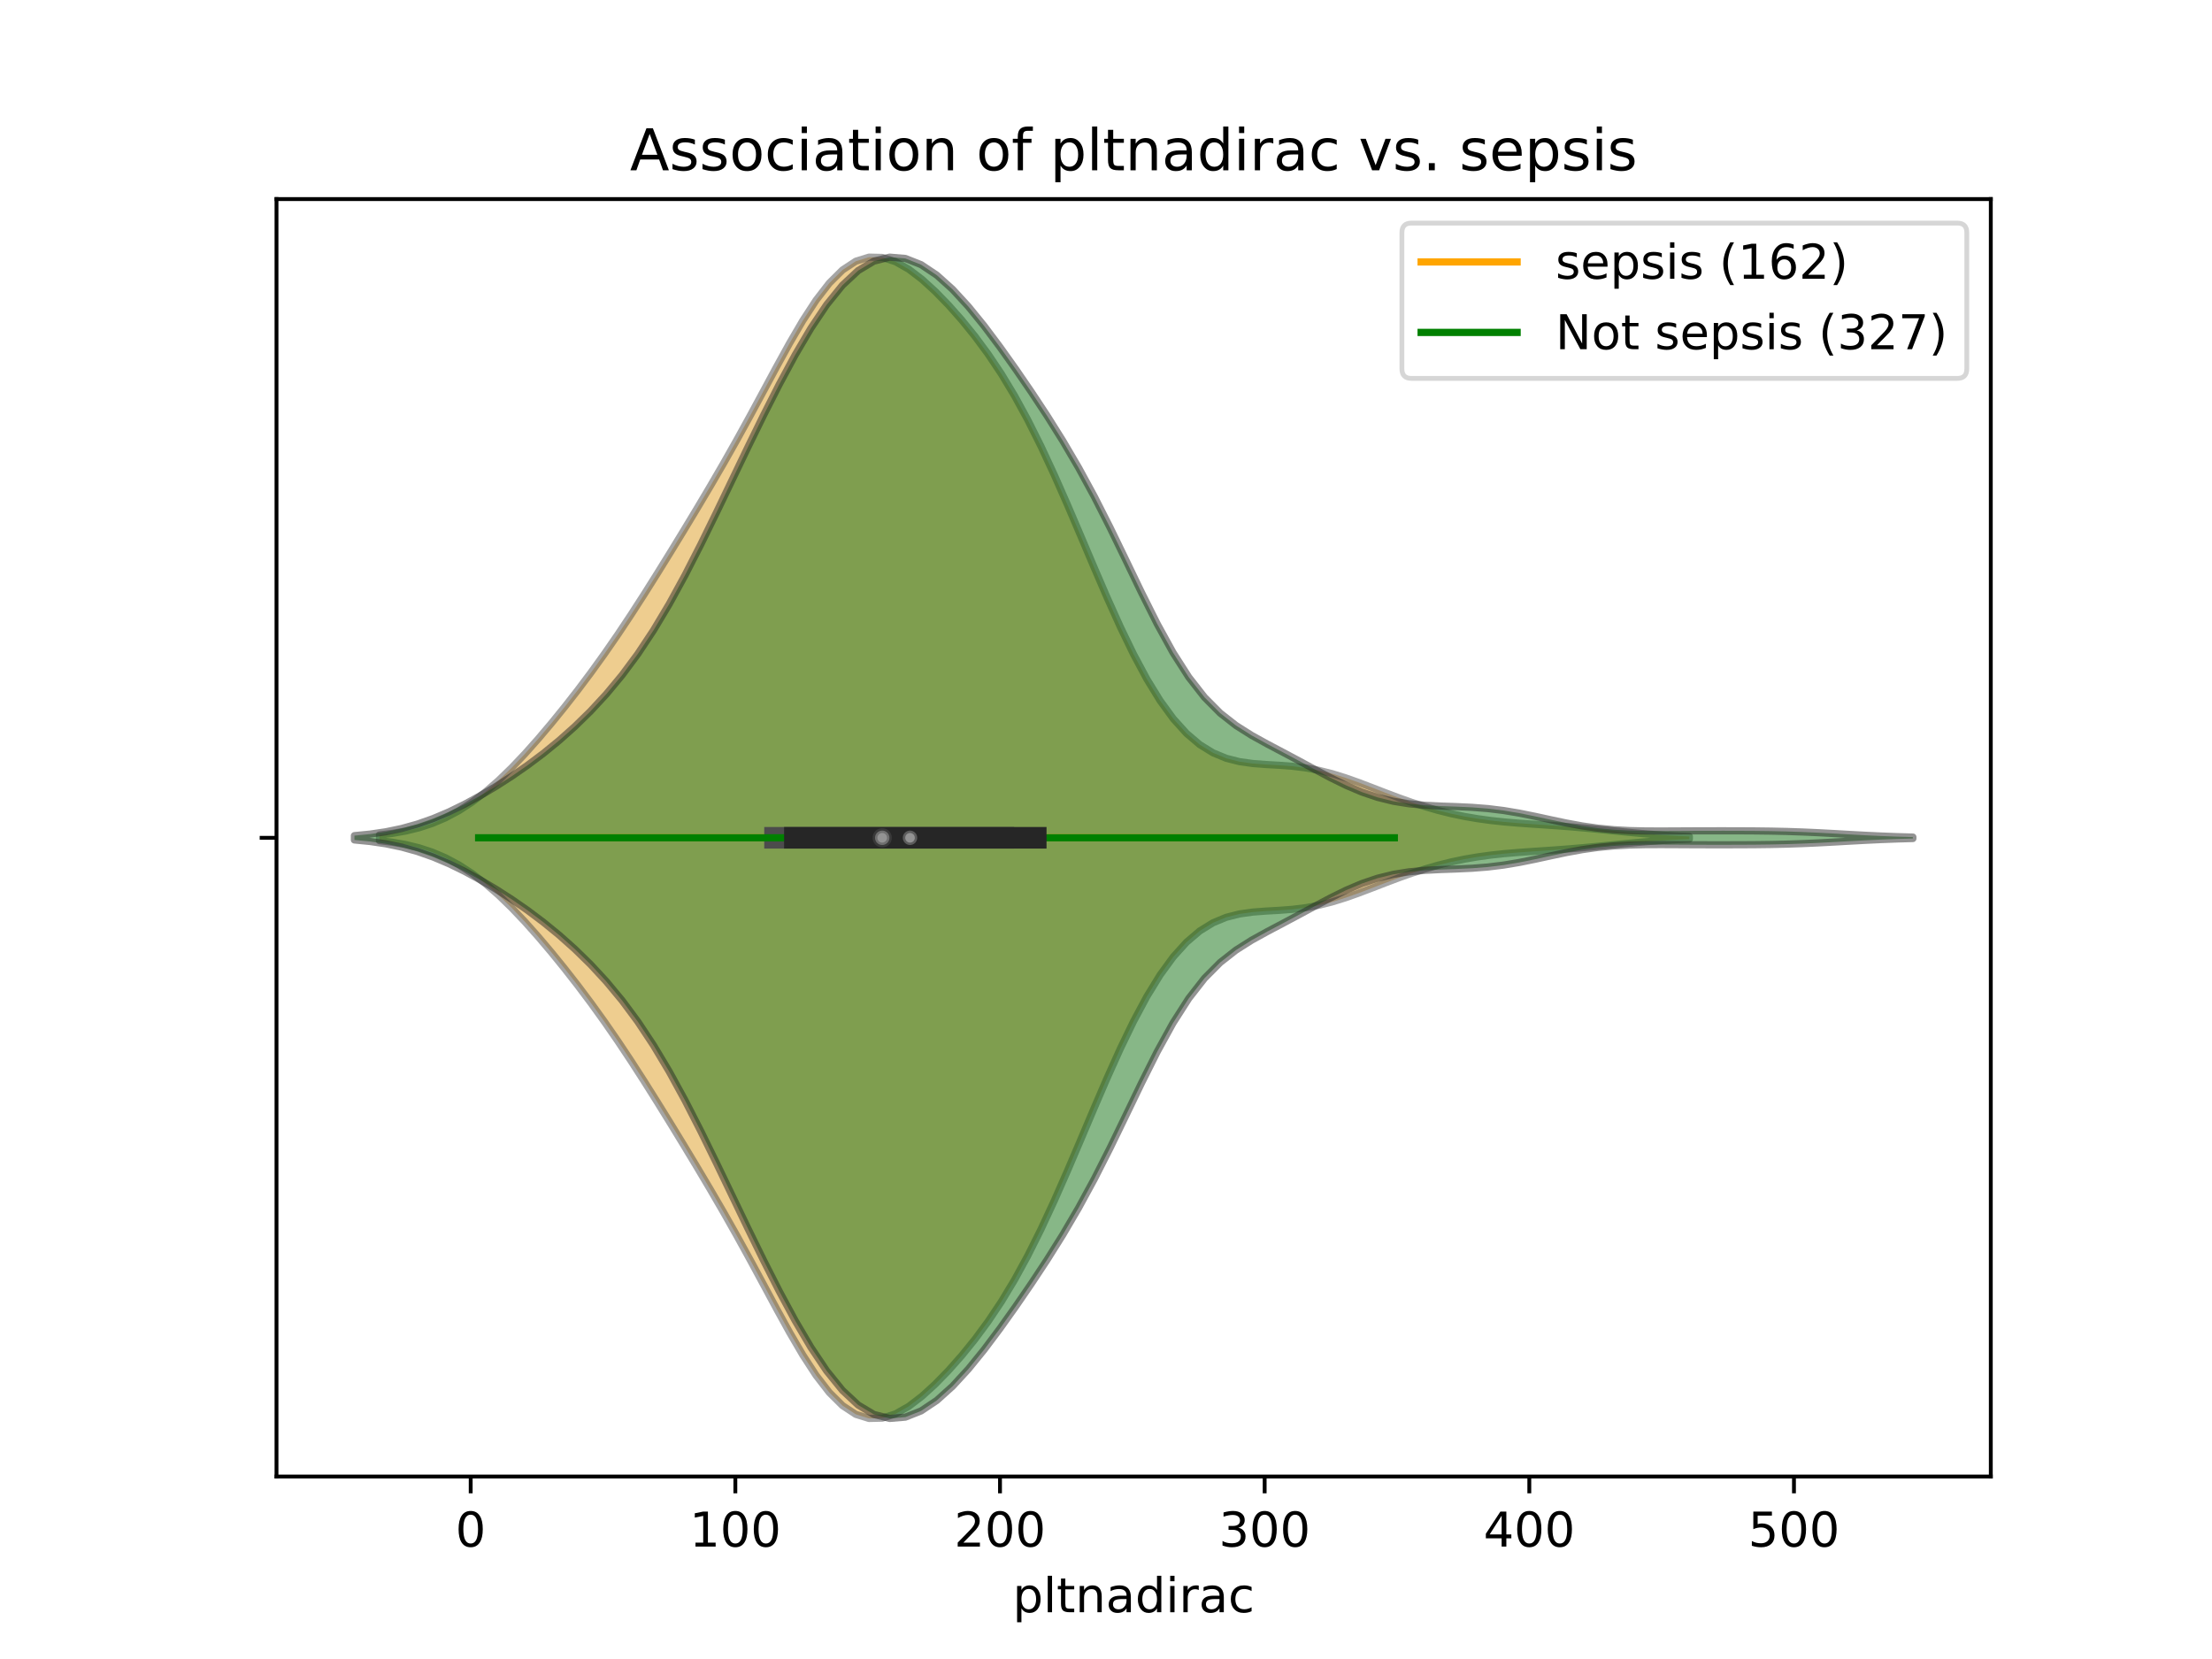 <?xml version="1.0" encoding="utf-8" standalone="no"?>
<!DOCTYPE svg PUBLIC "-//W3C//DTD SVG 1.1//EN"
  "http://www.w3.org/Graphics/SVG/1.1/DTD/svg11.dtd">
<!-- Created with matplotlib (https://matplotlib.org/) -->
<svg height="345.6pt" version="1.1" viewBox="0 0 460.8 345.6" width="460.8pt" xmlns="http://www.w3.org/2000/svg" xmlns:xlink="http://www.w3.org/1999/xlink">
 <defs>
  <style type="text/css">
*{stroke-linecap:butt;stroke-linejoin:round;}
  </style>
 </defs>
 <g id="figure_1">
  <g id="patch_1">
   <path d="M 0 345.6 
L 460.8 345.6 
L 460.8 0 
L 0 0 
z
" style="fill:#ffffff;"/>
  </g>
  <g id="axes_1">
   <g id="patch_2">
    <path d="M 57.6 307.584 
L 414.72 307.584 
L 414.72 41.472 
L 57.6 41.472 
z
" style="fill:#ffffff;"/>
   </g>
   <g id="PolyCollection_1">
    <defs>
     <path d="M 79.05 -170.479 
L 79.05 -171.665 
L 81.806 -172.003 
L 84.562 -172.489 
L 87.318 -173.164 
L 90.075 -174.069 
L 92.831 -175.243 
L 95.587 -176.714 
L 98.344 -178.501 
L 101.1 -180.605 
L 103.856 -183.009 
L 106.612 -185.683 
L 109.369 -188.589 
L 112.125 -191.687 
L 114.881 -194.944 
L 117.638 -198.341 
L 120.394 -201.872 
L 123.15 -205.545 
L 125.906 -209.37 
L 128.663 -213.353 
L 131.419 -217.489 
L 134.175 -221.759 
L 136.931 -226.136 
L 139.688 -230.588 
L 142.444 -235.098 
L 145.2 -239.664 
L 147.957 -244.302 
L 150.713 -249.042 
L 153.469 -253.91 
L 156.225 -258.909 
L 158.982 -264.007 
L 161.738 -269.121 
L 164.494 -274.12 
L 167.251 -278.831 
L 170.007 -283.061 
L 172.763 -286.624 
L 175.519 -289.362 
L 178.276 -291.176 
L 181.032 -292.032 
L 183.788 -291.969 
L 186.544 -291.086 
L 189.301 -289.519 
L 192.057 -287.415 
L 194.813 -284.902 
L 197.57 -282.071 
L 200.326 -278.961 
L 203.082 -275.565 
L 205.838 -271.838 
L 208.595 -267.721 
L 211.351 -263.158 
L 214.107 -258.121 
L 216.864 -252.615 
L 219.62 -246.69 
L 222.376 -240.438 
L 225.132 -233.985 
L 227.889 -227.48 
L 230.645 -221.087 
L 233.401 -214.97 
L 236.157 -209.278 
L 238.914 -204.139 
L 241.67 -199.651 
L 244.426 -195.871 
L 247.183 -192.819 
L 249.939 -190.473 
L 252.695 -188.776 
L 255.451 -187.634 
L 258.208 -186.935 
L 260.964 -186.548 
L 263.72 -186.338 
L 266.477 -186.182 
L 269.233 -185.973 
L 271.989 -185.635 
L 274.745 -185.125 
L 277.502 -184.433 
L 280.258 -183.579 
L 283.014 -182.604 
L 285.77 -181.557 
L 288.527 -180.491 
L 291.283 -179.451 
L 294.039 -178.471 
L 296.796 -177.577 
L 299.552 -176.783 
L 302.308 -176.097 
L 305.064 -175.521 
L 307.821 -175.049 
L 310.577 -174.673 
L 313.333 -174.377 
L 316.09 -174.141 
L 318.846 -173.943 
L 321.602 -173.758 
L 324.358 -173.568 
L 327.115 -173.358 
L 329.871 -173.123 
L 332.627 -172.865 
L 335.383 -172.594 
L 338.14 -172.323 
L 340.896 -172.065 
L 343.652 -171.833 
L 346.409 -171.634 
L 349.165 -171.471 
L 351.921 -171.345 
L 351.921 -170.799 
L 351.921 -170.799 
L 349.165 -170.673 
L 346.409 -170.51 
L 343.652 -170.311 
L 340.896 -170.079 
L 338.14 -169.821 
L 335.383 -169.55 
L 332.627 -169.279 
L 329.871 -169.021 
L 327.115 -168.786 
L 324.358 -168.576 
L 321.602 -168.386 
L 318.846 -168.201 
L 316.09 -168.003 
L 313.333 -167.767 
L 310.577 -167.471 
L 307.821 -167.095 
L 305.064 -166.623 
L 302.308 -166.047 
L 299.552 -165.361 
L 296.796 -164.567 
L 294.039 -163.673 
L 291.283 -162.693 
L 288.527 -161.653 
L 285.77 -160.587 
L 283.014 -159.54 
L 280.258 -158.565 
L 277.502 -157.711 
L 274.745 -157.019 
L 271.989 -156.509 
L 269.233 -156.171 
L 266.477 -155.962 
L 263.72 -155.806 
L 260.964 -155.596 
L 258.208 -155.209 
L 255.451 -154.51 
L 252.695 -153.368 
L 249.939 -151.671 
L 247.183 -149.325 
L 244.426 -146.273 
L 241.67 -142.493 
L 238.914 -138.005 
L 236.157 -132.866 
L 233.401 -127.174 
L 230.645 -121.057 
L 227.889 -114.664 
L 225.132 -108.159 
L 222.376 -101.706 
L 219.62 -95.454 
L 216.864 -89.529 
L 214.107 -84.023 
L 211.351 -78.986 
L 208.595 -74.423 
L 205.838 -70.306 
L 203.082 -66.579 
L 200.326 -63.183 
L 197.57 -60.073 
L 194.813 -57.242 
L 192.057 -54.729 
L 189.301 -52.625 
L 186.544 -51.058 
L 183.788 -50.175 
L 181.032 -50.112 
L 178.276 -50.968 
L 175.519 -52.782 
L 172.763 -55.52 
L 170.007 -59.083 
L 167.251 -63.313 
L 164.494 -68.024 
L 161.738 -73.023 
L 158.982 -78.137 
L 156.225 -83.235 
L 153.469 -88.234 
L 150.713 -93.102 
L 147.957 -97.842 
L 145.2 -102.48 
L 142.444 -107.046 
L 139.688 -111.556 
L 136.931 -116.008 
L 134.175 -120.385 
L 131.419 -124.655 
L 128.663 -128.791 
L 125.906 -132.774 
L 123.15 -136.599 
L 120.394 -140.272 
L 117.638 -143.803 
L 114.881 -147.2 
L 112.125 -150.457 
L 109.369 -153.555 
L 106.612 -156.461 
L 103.856 -159.135 
L 101.1 -161.539 
L 98.344 -163.643 
L 95.587 -165.43 
L 92.831 -166.901 
L 90.075 -168.075 
L 87.318 -168.98 
L 84.562 -169.655 
L 81.806 -170.141 
L 79.05 -170.479 
z
" id="mcd70606b81" style="stroke:#4c4c4c;stroke-opacity:0.5;stroke-width:1.5;"/>
    </defs>
    <g clip-path="url(#pa6b7ccf61d)">
     <use style="fill:#df9c20;fill-opacity:0.5;stroke:#4c4c4c;stroke-opacity:0.5;stroke-width:1.5;" x="0" xlink:href="#mcd70606b81" y="345.6"/>
    </g>
   </g>
   <g id="PolyCollection_2">
    <defs>
     <path d="M 73.833 -170.623 
L 73.833 -171.521 
L 77.112 -171.844 
L 80.391 -172.328 
L 83.671 -173.013 
L 86.95 -173.926 
L 90.229 -175.079 
L 93.509 -176.466 
L 96.788 -178.064 
L 100.067 -179.849 
L 103.347 -181.799 
L 106.626 -183.908 
L 109.905 -186.184 
L 113.185 -188.648 
L 116.464 -191.325 
L 119.743 -194.247 
L 123.023 -197.453 
L 126.302 -200.997 
L 129.581 -204.942 
L 132.861 -209.358 
L 136.14 -214.299 
L 139.42 -219.78 
L 142.699 -225.766 
L 145.978 -232.164 
L 149.258 -238.845 
L 152.537 -245.662 
L 155.816 -252.477 
L 159.096 -259.163 
L 162.375 -265.602 
L 165.654 -271.672 
L 168.934 -277.232 
L 172.213 -282.121 
L 175.492 -286.172 
L 178.772 -289.234 
L 182.051 -291.2 
L 185.33 -292.032 
L 188.61 -291.757 
L 191.889 -290.462 
L 195.168 -288.267 
L 198.448 -285.314 
L 201.727 -281.748 
L 205.006 -277.712 
L 208.286 -273.339 
L 211.565 -268.736 
L 214.844 -263.958 
L 218.124 -258.994 
L 221.403 -253.77 
L 224.682 -248.185 
L 227.962 -242.161 
L 231.241 -235.709 
L 234.52 -228.957 
L 237.8 -222.153 
L 241.079 -215.617 
L 244.358 -209.665 
L 247.638 -204.538 
L 250.917 -200.343 
L 254.196 -197.041 
L 257.476 -194.47 
L 260.755 -192.397 
L 264.034 -190.587 
L 267.314 -188.857 
L 270.593 -187.108 
L 273.872 -185.334 
L 277.152 -183.595 
L 280.431 -181.984 
L 283.71 -180.595 
L 286.99 -179.487 
L 290.269 -178.681 
L 293.548 -178.154 
L 296.828 -177.848 
L 300.107 -177.683 
L 303.386 -177.567 
L 306.666 -177.415 
L 309.945 -177.158 
L 313.224 -176.756 
L 316.504 -176.207 
L 319.783 -175.545 
L 323.062 -174.831 
L 326.342 -174.14 
L 329.621 -173.539 
L 332.9 -173.073 
L 336.18 -172.757 
L 339.459 -172.577 
L 342.739 -172.5 
L 346.018 -172.486 
L 349.297 -172.5 
L 352.577 -172.517 
L 355.856 -172.528 
L 359.135 -172.53 
L 362.415 -172.523 
L 365.694 -172.504 
L 368.973 -172.463 
L 372.253 -172.39 
L 375.532 -172.279 
L 378.811 -172.131 
L 382.091 -171.956 
L 385.37 -171.77 
L 388.649 -171.593 
L 391.929 -171.438 
L 395.208 -171.314 
L 398.487 -171.222 
L 398.487 -170.922 
L 398.487 -170.922 
L 395.208 -170.83 
L 391.929 -170.706 
L 388.649 -170.551 
L 385.37 -170.374 
L 382.091 -170.188 
L 378.811 -170.013 
L 375.532 -169.865 
L 372.253 -169.754 
L 368.973 -169.681 
L 365.694 -169.64 
L 362.415 -169.621 
L 359.135 -169.614 
L 355.856 -169.616 
L 352.577 -169.627 
L 349.297 -169.644 
L 346.018 -169.658 
L 342.739 -169.644 
L 339.459 -169.567 
L 336.18 -169.387 
L 332.9 -169.071 
L 329.621 -168.605 
L 326.342 -168.004 
L 323.062 -167.313 
L 319.783 -166.599 
L 316.504 -165.937 
L 313.224 -165.388 
L 309.945 -164.986 
L 306.666 -164.729 
L 303.386 -164.577 
L 300.107 -164.461 
L 296.828 -164.296 
L 293.548 -163.99 
L 290.269 -163.463 
L 286.99 -162.657 
L 283.71 -161.549 
L 280.431 -160.16 
L 277.152 -158.549 
L 273.872 -156.81 
L 270.593 -155.036 
L 267.314 -153.287 
L 264.034 -151.557 
L 260.755 -149.747 
L 257.476 -147.674 
L 254.196 -145.103 
L 250.917 -141.801 
L 247.638 -137.606 
L 244.358 -132.479 
L 241.079 -126.527 
L 237.8 -119.991 
L 234.52 -113.187 
L 231.241 -106.435 
L 227.962 -99.983 
L 224.682 -93.959 
L 221.403 -88.374 
L 218.124 -83.15 
L 214.844 -78.186 
L 211.565 -73.408 
L 208.286 -68.805 
L 205.006 -64.432 
L 201.727 -60.396 
L 198.448 -56.83 
L 195.168 -53.877 
L 191.889 -51.682 
L 188.61 -50.387 
L 185.33 -50.112 
L 182.051 -50.944 
L 178.772 -52.91 
L 175.492 -55.972 
L 172.213 -60.023 
L 168.934 -64.912 
L 165.654 -70.472 
L 162.375 -76.542 
L 159.096 -82.981 
L 155.816 -89.667 
L 152.537 -96.482 
L 149.258 -103.299 
L 145.978 -109.98 
L 142.699 -116.378 
L 139.42 -122.364 
L 136.14 -127.845 
L 132.861 -132.786 
L 129.581 -137.202 
L 126.302 -141.147 
L 123.023 -144.691 
L 119.743 -147.897 
L 116.464 -150.819 
L 113.185 -153.496 
L 109.905 -155.96 
L 106.626 -158.236 
L 103.347 -160.345 
L 100.067 -162.295 
L 96.788 -164.08 
L 93.509 -165.678 
L 90.229 -167.065 
L 86.95 -168.218 
L 83.671 -169.131 
L 80.391 -169.816 
L 77.112 -170.3 
L 73.833 -170.623 
z
" id="m7f84d8de52" style="stroke:#262626;stroke-opacity:0.5;stroke-width:1.5;"/>
    </defs>
    <g clip-path="url(#pa6b7ccf61d)">
     <use style="fill:#107010;fill-opacity:0.5;stroke:#262626;stroke-opacity:0.5;stroke-width:1.5;" x="0" xlink:href="#m7f84d8de52" y="345.6"/>
    </g>
   </g>
   <g id="matplotlib.axis_1">
    <g id="xtick_1">
     <g id="line2d_1">
      <defs>
       <path d="M 0 0 
L 0 3.5 
" id="m3b62233f84" style="stroke:#000000;stroke-width:0.8;"/>
      </defs>
      <g>
       <use style="stroke:#000000;stroke-width:0.8;" x="98.054" xlink:href="#m3b62233f84" y="307.584"/>
      </g>
     </g>
     <g id="text_1">
      <!-- 0 -->
      <defs>
       <path d="M 31.781 66.406 
Q 24.172 66.406 20.328 58.906 
Q 16.5 51.422 16.5 36.375 
Q 16.5 21.391 20.328 13.891 
Q 24.172 6.391 31.781 6.391 
Q 39.453 6.391 43.281 13.891 
Q 47.125 21.391 47.125 36.375 
Q 47.125 51.422 43.281 58.906 
Q 39.453 66.406 31.781 66.406 
z
M 31.781 74.219 
Q 44.047 74.219 50.516 64.516 
Q 56.984 54.828 56.984 36.375 
Q 56.984 17.969 50.516 8.266 
Q 44.047 -1.422 31.781 -1.422 
Q 19.531 -1.422 13.062 8.266 
Q 6.594 17.969 6.594 36.375 
Q 6.594 54.828 13.062 64.516 
Q 19.531 74.219 31.781 74.219 
z
" id="DejaVuSans-48"/>
      </defs>
      <g transform="translate(94.872 322.182)scale(0.1 -0.1)">
       <use xlink:href="#DejaVuSans-48"/>
      </g>
     </g>
    </g>
    <g id="xtick_2">
     <g id="line2d_2">
      <g>
       <use style="stroke:#000000;stroke-width:0.8;" x="153.186" xlink:href="#m3b62233f84" y="307.584"/>
      </g>
     </g>
     <g id="text_2">
      <!-- 100 -->
      <defs>
       <path d="M 12.406 8.297 
L 28.516 8.297 
L 28.516 63.922 
L 10.984 60.406 
L 10.984 69.391 
L 28.422 72.906 
L 38.281 72.906 
L 38.281 8.297 
L 54.391 8.297 
L 54.391 0 
L 12.406 0 
z
" id="DejaVuSans-49"/>
      </defs>
      <g transform="translate(143.642 322.182)scale(0.1 -0.1)">
       <use xlink:href="#DejaVuSans-49"/>
       <use x="63.623" xlink:href="#DejaVuSans-48"/>
       <use x="127.246" xlink:href="#DejaVuSans-48"/>
      </g>
     </g>
    </g>
    <g id="xtick_3">
     <g id="line2d_3">
      <g>
       <use style="stroke:#000000;stroke-width:0.8;" x="208.318" xlink:href="#m3b62233f84" y="307.584"/>
      </g>
     </g>
     <g id="text_3">
      <!-- 200 -->
      <defs>
       <path d="M 19.188 8.297 
L 53.609 8.297 
L 53.609 0 
L 7.328 0 
L 7.328 8.297 
Q 12.938 14.109 22.625 23.891 
Q 32.328 33.688 34.812 36.531 
Q 39.547 41.844 41.422 45.531 
Q 43.312 49.219 43.312 52.781 
Q 43.312 58.594 39.234 62.25 
Q 35.156 65.922 28.609 65.922 
Q 23.969 65.922 18.812 64.312 
Q 13.672 62.703 7.812 59.422 
L 7.812 69.391 
Q 13.766 71.781 18.938 73 
Q 24.125 74.219 28.422 74.219 
Q 39.75 74.219 46.484 68.547 
Q 53.219 62.891 53.219 53.422 
Q 53.219 48.922 51.531 44.891 
Q 49.859 40.875 45.406 35.406 
Q 44.188 33.984 37.641 27.219 
Q 31.109 20.453 19.188 8.297 
z
" id="DejaVuSans-50"/>
      </defs>
      <g transform="translate(198.774 322.182)scale(0.1 -0.1)">
       <use xlink:href="#DejaVuSans-50"/>
       <use x="63.623" xlink:href="#DejaVuSans-48"/>
       <use x="127.246" xlink:href="#DejaVuSans-48"/>
      </g>
     </g>
    </g>
    <g id="xtick_4">
     <g id="line2d_4">
      <g>
       <use style="stroke:#000000;stroke-width:0.8;" x="263.451" xlink:href="#m3b62233f84" y="307.584"/>
      </g>
     </g>
     <g id="text_4">
      <!-- 300 -->
      <defs>
       <path d="M 40.578 39.312 
Q 47.656 37.797 51.625 33 
Q 55.609 28.219 55.609 21.188 
Q 55.609 10.406 48.188 4.484 
Q 40.766 -1.422 27.094 -1.422 
Q 22.516 -1.422 17.656 -0.516 
Q 12.797 0.391 7.625 2.203 
L 7.625 11.719 
Q 11.719 9.328 16.594 8.109 
Q 21.484 6.891 26.812 6.891 
Q 36.078 6.891 40.938 10.547 
Q 45.797 14.203 45.797 21.188 
Q 45.797 27.641 41.281 31.266 
Q 36.766 34.906 28.719 34.906 
L 20.219 34.906 
L 20.219 43.016 
L 29.109 43.016 
Q 36.375 43.016 40.234 45.922 
Q 44.094 48.828 44.094 54.297 
Q 44.094 59.906 40.109 62.906 
Q 36.141 65.922 28.719 65.922 
Q 24.656 65.922 20.016 65.031 
Q 15.375 64.156 9.812 62.312 
L 9.812 71.094 
Q 15.438 72.656 20.344 73.438 
Q 25.25 74.219 29.594 74.219 
Q 40.828 74.219 47.359 69.109 
Q 53.906 64.016 53.906 55.328 
Q 53.906 49.266 50.438 45.094 
Q 46.969 40.922 40.578 39.312 
z
" id="DejaVuSans-51"/>
      </defs>
      <g transform="translate(253.907 322.182)scale(0.1 -0.1)">
       <use xlink:href="#DejaVuSans-51"/>
       <use x="63.623" xlink:href="#DejaVuSans-48"/>
       <use x="127.246" xlink:href="#DejaVuSans-48"/>
      </g>
     </g>
    </g>
    <g id="xtick_5">
     <g id="line2d_5">
      <g>
       <use style="stroke:#000000;stroke-width:0.8;" x="318.583" xlink:href="#m3b62233f84" y="307.584"/>
      </g>
     </g>
     <g id="text_5">
      <!-- 400 -->
      <defs>
       <path d="M 37.797 64.312 
L 12.891 25.391 
L 37.797 25.391 
z
M 35.203 72.906 
L 47.609 72.906 
L 47.609 25.391 
L 58.016 25.391 
L 58.016 17.188 
L 47.609 17.188 
L 47.609 0 
L 37.797 0 
L 37.797 17.188 
L 4.891 17.188 
L 4.891 26.703 
z
" id="DejaVuSans-52"/>
      </defs>
      <g transform="translate(309.039 322.182)scale(0.1 -0.1)">
       <use xlink:href="#DejaVuSans-52"/>
       <use x="63.623" xlink:href="#DejaVuSans-48"/>
       <use x="127.246" xlink:href="#DejaVuSans-48"/>
      </g>
     </g>
    </g>
    <g id="xtick_6">
     <g id="line2d_6">
      <g>
       <use style="stroke:#000000;stroke-width:0.8;" x="373.715" xlink:href="#m3b62233f84" y="307.584"/>
      </g>
     </g>
     <g id="text_6">
      <!-- 500 -->
      <defs>
       <path d="M 10.797 72.906 
L 49.516 72.906 
L 49.516 64.594 
L 19.828 64.594 
L 19.828 46.734 
Q 21.969 47.469 24.109 47.828 
Q 26.266 48.188 28.422 48.188 
Q 40.625 48.188 47.75 41.5 
Q 54.891 34.812 54.891 23.391 
Q 54.891 11.625 47.562 5.094 
Q 40.234 -1.422 26.906 -1.422 
Q 22.312 -1.422 17.547 -0.641 
Q 12.797 0.141 7.719 1.703 
L 7.719 11.625 
Q 12.109 9.234 16.797 8.062 
Q 21.484 6.891 26.703 6.891 
Q 35.156 6.891 40.078 11.328 
Q 45.016 15.766 45.016 23.391 
Q 45.016 31 40.078 35.438 
Q 35.156 39.891 26.703 39.891 
Q 22.75 39.891 18.812 39.016 
Q 14.891 38.141 10.797 36.281 
z
" id="DejaVuSans-53"/>
      </defs>
      <g transform="translate(364.171 322.182)scale(0.1 -0.1)">
       <use xlink:href="#DejaVuSans-53"/>
       <use x="63.623" xlink:href="#DejaVuSans-48"/>
       <use x="127.246" xlink:href="#DejaVuSans-48"/>
      </g>
     </g>
    </g>
    <g id="text_7">
     <!-- pltnadirac -->
     <defs>
      <path d="M 18.109 8.203 
L 18.109 -20.797 
L 9.078 -20.797 
L 9.078 54.688 
L 18.109 54.688 
L 18.109 46.391 
Q 20.953 51.266 25.266 53.625 
Q 29.594 56 35.594 56 
Q 45.562 56 51.781 48.094 
Q 58.016 40.188 58.016 27.297 
Q 58.016 14.406 51.781 6.484 
Q 45.562 -1.422 35.594 -1.422 
Q 29.594 -1.422 25.266 0.953 
Q 20.953 3.328 18.109 8.203 
z
M 48.688 27.297 
Q 48.688 37.203 44.609 42.844 
Q 40.531 48.484 33.406 48.484 
Q 26.266 48.484 22.188 42.844 
Q 18.109 37.203 18.109 27.297 
Q 18.109 17.391 22.188 11.75 
Q 26.266 6.109 33.406 6.109 
Q 40.531 6.109 44.609 11.75 
Q 48.688 17.391 48.688 27.297 
z
" id="DejaVuSans-112"/>
      <path d="M 9.422 75.984 
L 18.406 75.984 
L 18.406 0 
L 9.422 0 
z
" id="DejaVuSans-108"/>
      <path d="M 18.312 70.219 
L 18.312 54.688 
L 36.812 54.688 
L 36.812 47.703 
L 18.312 47.703 
L 18.312 18.016 
Q 18.312 11.328 20.141 9.422 
Q 21.969 7.516 27.594 7.516 
L 36.812 7.516 
L 36.812 0 
L 27.594 0 
Q 17.188 0 13.234 3.875 
Q 9.281 7.766 9.281 18.016 
L 9.281 47.703 
L 2.688 47.703 
L 2.688 54.688 
L 9.281 54.688 
L 9.281 70.219 
z
" id="DejaVuSans-116"/>
      <path d="M 54.891 33.016 
L 54.891 0 
L 45.906 0 
L 45.906 32.719 
Q 45.906 40.484 42.875 44.328 
Q 39.844 48.188 33.797 48.188 
Q 26.516 48.188 22.312 43.547 
Q 18.109 38.922 18.109 30.906 
L 18.109 0 
L 9.078 0 
L 9.078 54.688 
L 18.109 54.688 
L 18.109 46.188 
Q 21.344 51.125 25.703 53.562 
Q 30.078 56 35.797 56 
Q 45.219 56 50.047 50.172 
Q 54.891 44.344 54.891 33.016 
z
" id="DejaVuSans-110"/>
      <path d="M 34.281 27.484 
Q 23.391 27.484 19.188 25 
Q 14.984 22.516 14.984 16.5 
Q 14.984 11.719 18.141 8.906 
Q 21.297 6.109 26.703 6.109 
Q 34.188 6.109 38.703 11.406 
Q 43.219 16.703 43.219 25.484 
L 43.219 27.484 
z
M 52.203 31.203 
L 52.203 0 
L 43.219 0 
L 43.219 8.297 
Q 40.141 3.328 35.547 0.953 
Q 30.953 -1.422 24.312 -1.422 
Q 15.922 -1.422 10.953 3.297 
Q 6 8.016 6 15.922 
Q 6 25.141 12.172 29.828 
Q 18.359 34.516 30.609 34.516 
L 43.219 34.516 
L 43.219 35.406 
Q 43.219 41.609 39.141 45 
Q 35.062 48.391 27.688 48.391 
Q 23 48.391 18.547 47.266 
Q 14.109 46.141 10.016 43.891 
L 10.016 52.203 
Q 14.938 54.109 19.578 55.047 
Q 24.219 56 28.609 56 
Q 40.484 56 46.344 49.844 
Q 52.203 43.703 52.203 31.203 
z
" id="DejaVuSans-97"/>
      <path d="M 45.406 46.391 
L 45.406 75.984 
L 54.391 75.984 
L 54.391 0 
L 45.406 0 
L 45.406 8.203 
Q 42.578 3.328 38.25 0.953 
Q 33.938 -1.422 27.875 -1.422 
Q 17.969 -1.422 11.734 6.484 
Q 5.516 14.406 5.516 27.297 
Q 5.516 40.188 11.734 48.094 
Q 17.969 56 27.875 56 
Q 33.938 56 38.25 53.625 
Q 42.578 51.266 45.406 46.391 
z
M 14.797 27.297 
Q 14.797 17.391 18.875 11.75 
Q 22.953 6.109 30.078 6.109 
Q 37.203 6.109 41.297 11.75 
Q 45.406 17.391 45.406 27.297 
Q 45.406 37.203 41.297 42.844 
Q 37.203 48.484 30.078 48.484 
Q 22.953 48.484 18.875 42.844 
Q 14.797 37.203 14.797 27.297 
z
" id="DejaVuSans-100"/>
      <path d="M 9.422 54.688 
L 18.406 54.688 
L 18.406 0 
L 9.422 0 
z
M 9.422 75.984 
L 18.406 75.984 
L 18.406 64.594 
L 9.422 64.594 
z
" id="DejaVuSans-105"/>
      <path d="M 41.109 46.297 
Q 39.594 47.172 37.812 47.578 
Q 36.031 48 33.891 48 
Q 26.266 48 22.188 43.047 
Q 18.109 38.094 18.109 28.812 
L 18.109 0 
L 9.078 0 
L 9.078 54.688 
L 18.109 54.688 
L 18.109 46.188 
Q 20.953 51.172 25.484 53.578 
Q 30.031 56 36.531 56 
Q 37.453 56 38.578 55.875 
Q 39.703 55.766 41.062 55.516 
z
" id="DejaVuSans-114"/>
      <path d="M 48.781 52.594 
L 48.781 44.188 
Q 44.969 46.297 41.141 47.344 
Q 37.312 48.391 33.406 48.391 
Q 24.656 48.391 19.812 42.844 
Q 14.984 37.312 14.984 27.297 
Q 14.984 17.281 19.812 11.734 
Q 24.656 6.203 33.406 6.203 
Q 37.312 6.203 41.141 7.25 
Q 44.969 8.297 48.781 10.406 
L 48.781 2.094 
Q 45.016 0.344 40.984 -0.531 
Q 36.969 -1.422 32.422 -1.422 
Q 20.062 -1.422 12.781 6.344 
Q 5.516 14.109 5.516 27.297 
Q 5.516 40.672 12.859 48.328 
Q 20.219 56 33.016 56 
Q 37.156 56 41.109 55.141 
Q 45.062 54.297 48.781 52.594 
z
" id="DejaVuSans-99"/>
     </defs>
     <g transform="translate(210.972 335.861)scale(0.1 -0.1)">
      <use xlink:href="#DejaVuSans-112"/>
      <use x="63.477" xlink:href="#DejaVuSans-108"/>
      <use x="91.26" xlink:href="#DejaVuSans-116"/>
      <use x="130.469" xlink:href="#DejaVuSans-110"/>
      <use x="193.848" xlink:href="#DejaVuSans-97"/>
      <use x="255.127" xlink:href="#DejaVuSans-100"/>
      <use x="318.604" xlink:href="#DejaVuSans-105"/>
      <use x="346.387" xlink:href="#DejaVuSans-114"/>
      <use x="387.5" xlink:href="#DejaVuSans-97"/>
      <use x="448.779" xlink:href="#DejaVuSans-99"/>
     </g>
    </g>
   </g>
   <g id="matplotlib.axis_2">
    <g id="ytick_1">
     <g id="line2d_7">
      <defs>
       <path d="M 0 0 
L -3.5 0 
" id="m22ba1b6174" style="stroke:#000000;stroke-width:0.8;"/>
      </defs>
      <g>
       <use style="stroke:#000000;stroke-width:0.8;" x="57.6" xlink:href="#m22ba1b6174" y="174.528"/>
      </g>
     </g>
    </g>
   </g>
   <g id="line2d_8">
    <path clip-path="url(#pa6b7ccf61d)" d="M 106.875 174.528 
L 278.336 174.528 
" style="fill:none;stroke:#ffa500;stroke-linecap:square;stroke-width:1.5;"/>
   </g>
   <g id="line2d_9">
    <path clip-path="url(#pa6b7ccf61d)" d="M 161.456 174.528 
L 209.007 174.528 
" style="fill:none;stroke:#4c4c4c;stroke-linecap:square;stroke-width:4.5;"/>
   </g>
   <g id="line2d_10">
    <path clip-path="url(#pa6b7ccf61d)" d="M 99.707 174.528 
L 290.465 174.528 
" style="fill:none;stroke:#008000;stroke-linecap:square;stroke-width:1.5;"/>
   </g>
   <g id="line2d_11">
    <path clip-path="url(#pa6b7ccf61d)" d="M 165.591 174.528 
L 215.761 174.528 
" style="fill:none;stroke:#262626;stroke-linecap:square;stroke-width:4.5;"/>
   </g>
   <g id="patch_3">
    <path d="M 57.6 307.584 
L 57.6 41.472 
" style="fill:none;stroke:#000000;stroke-linecap:square;stroke-linejoin:miter;stroke-width:0.8;"/>
   </g>
   <g id="patch_4">
    <path d="M 414.72 307.584 
L 414.72 41.472 
" style="fill:none;stroke:#000000;stroke-linecap:square;stroke-linejoin:miter;stroke-width:0.8;"/>
   </g>
   <g id="patch_5">
    <path d="M 57.6 307.584 
L 414.72 307.584 
" style="fill:none;stroke:#000000;stroke-linecap:square;stroke-linejoin:miter;stroke-width:0.8;"/>
   </g>
   <g id="patch_6">
    <path d="M 57.6 41.472 
L 414.72 41.472 
" style="fill:none;stroke:#000000;stroke-linecap:square;stroke-linejoin:miter;stroke-width:0.8;"/>
   </g>
   <g id="PathCollection_1">
    <defs>
     <path d="M 0 1.5 
C 0.398 1.5 0.779 1.342 1.061 1.061 
C 1.342 0.779 1.5 0.398 1.5 0 
C 1.5 -0.398 1.342 -0.779 1.061 -1.061 
C 0.779 -1.342 0.398 -1.5 0 -1.5 
C -0.398 -1.5 -0.779 -1.342 -1.061 -1.061 
C -1.342 -0.779 -1.5 -0.398 -1.5 0 
C -1.5 0.398 -1.342 0.779 -1.061 1.061 
C -0.779 1.342 -0.398 1.5 0 1.5 
z
" id="m145272a0b2" style="stroke:#4c4c4c;stroke-opacity:0.5;"/>
    </defs>
    <g clip-path="url(#pa6b7ccf61d)">
     <use style="fill:#ffffff;fill-opacity:0.5;stroke:#4c4c4c;stroke-opacity:0.5;" x="183.784" xlink:href="#m145272a0b2" y="174.528"/>
    </g>
   </g>
   <g id="PathCollection_2">
    <defs>
     <path d="M 0 1.5 
C 0.398 1.5 0.779 1.342 1.061 1.061 
C 1.342 0.779 1.5 0.398 1.5 0 
C 1.5 -0.398 1.342 -0.779 1.061 -1.061 
C 0.779 -1.342 0.398 -1.5 0 -1.5 
C -0.398 -1.5 -0.779 -1.342 -1.061 -1.061 
C -1.342 -0.779 -1.5 -0.398 -1.5 0 
C -1.5 0.398 -1.342 0.779 -1.061 1.061 
C -0.779 1.342 -0.398 1.5 0 1.5 
z
" id="m8771b480e4" style="stroke:#262626;stroke-opacity:0.5;"/>
    </defs>
    <g clip-path="url(#pa6b7ccf61d)">
     <use style="fill:#ffffff;fill-opacity:0.5;stroke:#262626;stroke-opacity:0.5;" x="189.573" xlink:href="#m8771b480e4" y="174.528"/>
    </g>
   </g>
   <g id="text_8">
    <!-- Association of pltnadirac vs. sepsis -->
    <defs>
     <path d="M 34.188 63.188 
L 20.797 26.906 
L 47.609 26.906 
z
M 28.609 72.906 
L 39.797 72.906 
L 67.578 0 
L 57.328 0 
L 50.688 18.703 
L 17.828 18.703 
L 11.188 0 
L 0.781 0 
z
" id="DejaVuSans-65"/>
     <path d="M 44.281 53.078 
L 44.281 44.578 
Q 40.484 46.531 36.375 47.5 
Q 32.281 48.484 27.875 48.484 
Q 21.188 48.484 17.844 46.438 
Q 14.5 44.391 14.5 40.281 
Q 14.5 37.156 16.891 35.375 
Q 19.281 33.594 26.516 31.984 
L 29.594 31.297 
Q 39.156 29.25 43.188 25.516 
Q 47.219 21.781 47.219 15.094 
Q 47.219 7.469 41.188 3.016 
Q 35.156 -1.422 24.609 -1.422 
Q 20.219 -1.422 15.453 -0.562 
Q 10.688 0.297 5.422 2 
L 5.422 11.281 
Q 10.406 8.688 15.234 7.391 
Q 20.062 6.109 24.812 6.109 
Q 31.156 6.109 34.562 8.281 
Q 37.984 10.453 37.984 14.406 
Q 37.984 18.062 35.516 20.016 
Q 33.062 21.969 24.703 23.781 
L 21.578 24.516 
Q 13.234 26.266 9.516 29.906 
Q 5.812 33.547 5.812 39.891 
Q 5.812 47.609 11.281 51.797 
Q 16.75 56 26.812 56 
Q 31.781 56 36.172 55.266 
Q 40.578 54.547 44.281 53.078 
z
" id="DejaVuSans-115"/>
     <path d="M 30.609 48.391 
Q 23.391 48.391 19.188 42.75 
Q 14.984 37.109 14.984 27.297 
Q 14.984 17.484 19.156 11.844 
Q 23.344 6.203 30.609 6.203 
Q 37.797 6.203 41.984 11.859 
Q 46.188 17.531 46.188 27.297 
Q 46.188 37.016 41.984 42.703 
Q 37.797 48.391 30.609 48.391 
z
M 30.609 56 
Q 42.328 56 49.016 48.375 
Q 55.719 40.766 55.719 27.297 
Q 55.719 13.875 49.016 6.219 
Q 42.328 -1.422 30.609 -1.422 
Q 18.844 -1.422 12.172 6.219 
Q 5.516 13.875 5.516 27.297 
Q 5.516 40.766 12.172 48.375 
Q 18.844 56 30.609 56 
z
" id="DejaVuSans-111"/>
     <path id="DejaVuSans-32"/>
     <path d="M 37.109 75.984 
L 37.109 68.5 
L 28.516 68.5 
Q 23.688 68.5 21.797 66.547 
Q 19.922 64.594 19.922 59.516 
L 19.922 54.688 
L 34.719 54.688 
L 34.719 47.703 
L 19.922 47.703 
L 19.922 0 
L 10.891 0 
L 10.891 47.703 
L 2.297 47.703 
L 2.297 54.688 
L 10.891 54.688 
L 10.891 58.5 
Q 10.891 67.625 15.141 71.797 
Q 19.391 75.984 28.609 75.984 
z
" id="DejaVuSans-102"/>
     <path d="M 2.984 54.688 
L 12.5 54.688 
L 29.594 8.797 
L 46.688 54.688 
L 56.203 54.688 
L 35.688 0 
L 23.484 0 
z
" id="DejaVuSans-118"/>
     <path d="M 10.688 12.406 
L 21 12.406 
L 21 0 
L 10.688 0 
z
" id="DejaVuSans-46"/>
     <path d="M 56.203 29.594 
L 56.203 25.203 
L 14.891 25.203 
Q 15.484 15.922 20.484 11.062 
Q 25.484 6.203 34.422 6.203 
Q 39.594 6.203 44.453 7.469 
Q 49.312 8.734 54.109 11.281 
L 54.109 2.781 
Q 49.266 0.734 44.188 -0.344 
Q 39.109 -1.422 33.891 -1.422 
Q 20.797 -1.422 13.156 6.188 
Q 5.516 13.812 5.516 26.812 
Q 5.516 40.234 12.766 48.109 
Q 20.016 56 32.328 56 
Q 43.359 56 49.781 48.891 
Q 56.203 41.797 56.203 29.594 
z
M 47.219 32.234 
Q 47.125 39.594 43.094 43.984 
Q 39.062 48.391 32.422 48.391 
Q 24.906 48.391 20.391 44.141 
Q 15.875 39.891 15.188 32.172 
z
" id="DejaVuSans-101"/>
    </defs>
    <g transform="translate(131.232 35.472)scale(0.12 -0.12)">
     <use xlink:href="#DejaVuSans-65"/>
     <use x="68.408" xlink:href="#DejaVuSans-115"/>
     <use x="120.508" xlink:href="#DejaVuSans-115"/>
     <use x="172.607" xlink:href="#DejaVuSans-111"/>
     <use x="233.789" xlink:href="#DejaVuSans-99"/>
     <use x="288.77" xlink:href="#DejaVuSans-105"/>
     <use x="316.553" xlink:href="#DejaVuSans-97"/>
     <use x="377.832" xlink:href="#DejaVuSans-116"/>
     <use x="417.041" xlink:href="#DejaVuSans-105"/>
     <use x="444.824" xlink:href="#DejaVuSans-111"/>
     <use x="506.006" xlink:href="#DejaVuSans-110"/>
     <use x="569.385" xlink:href="#DejaVuSans-32"/>
     <use x="601.172" xlink:href="#DejaVuSans-111"/>
     <use x="662.354" xlink:href="#DejaVuSans-102"/>
     <use x="697.559" xlink:href="#DejaVuSans-32"/>
     <use x="729.346" xlink:href="#DejaVuSans-112"/>
     <use x="792.822" xlink:href="#DejaVuSans-108"/>
     <use x="820.605" xlink:href="#DejaVuSans-116"/>
     <use x="859.814" xlink:href="#DejaVuSans-110"/>
     <use x="923.193" xlink:href="#DejaVuSans-97"/>
     <use x="984.473" xlink:href="#DejaVuSans-100"/>
     <use x="1047.949" xlink:href="#DejaVuSans-105"/>
     <use x="1075.732" xlink:href="#DejaVuSans-114"/>
     <use x="1116.846" xlink:href="#DejaVuSans-97"/>
     <use x="1178.125" xlink:href="#DejaVuSans-99"/>
     <use x="1233.105" xlink:href="#DejaVuSans-32"/>
     <use x="1264.893" xlink:href="#DejaVuSans-118"/>
     <use x="1324.072" xlink:href="#DejaVuSans-115"/>
     <use x="1376.172" xlink:href="#DejaVuSans-46"/>
     <use x="1407.959" xlink:href="#DejaVuSans-32"/>
     <use x="1439.746" xlink:href="#DejaVuSans-115"/>
     <use x="1491.846" xlink:href="#DejaVuSans-101"/>
     <use x="1553.369" xlink:href="#DejaVuSans-112"/>
     <use x="1616.846" xlink:href="#DejaVuSans-115"/>
     <use x="1668.945" xlink:href="#DejaVuSans-105"/>
     <use x="1696.729" xlink:href="#DejaVuSans-115"/>
    </g>
   </g>
   <g id="legend_1">
    <g id="patch_7">
     <path d="M 294.045 78.828 
L 407.72 78.828 
Q 409.72 78.828 409.72 76.828 
L 409.72 48.472 
Q 409.72 46.472 407.72 46.472 
L 294.045 46.472 
Q 292.045 46.472 292.045 48.472 
L 292.045 76.828 
Q 292.045 78.828 294.045 78.828 
z
" style="fill:#ffffff;opacity:0.8;stroke:#cccccc;stroke-linejoin:miter;"/>
    </g>
    <g id="line2d_12">
     <path d="M 296.045 54.57 
L 316.045 54.57 
" style="fill:none;stroke:#ffa500;stroke-linecap:square;stroke-width:1.5;"/>
    </g>
    <g id="line2d_13"/>
    <g id="text_9">
     <!-- sepsis (162) -->
     <defs>
      <path d="M 31 75.875 
Q 24.469 64.656 21.281 53.656 
Q 18.109 42.672 18.109 31.391 
Q 18.109 20.125 21.312 9.062 
Q 24.516 -2 31 -13.188 
L 23.188 -13.188 
Q 15.875 -1.703 12.234 9.375 
Q 8.594 20.453 8.594 31.391 
Q 8.594 42.281 12.203 53.312 
Q 15.828 64.359 23.188 75.875 
z
" id="DejaVuSans-40"/>
      <path d="M 33.016 40.375 
Q 26.375 40.375 22.484 35.828 
Q 18.609 31.297 18.609 23.391 
Q 18.609 15.531 22.484 10.953 
Q 26.375 6.391 33.016 6.391 
Q 39.656 6.391 43.531 10.953 
Q 47.406 15.531 47.406 23.391 
Q 47.406 31.297 43.531 35.828 
Q 39.656 40.375 33.016 40.375 
z
M 52.594 71.297 
L 52.594 62.312 
Q 48.875 64.062 45.094 64.984 
Q 41.312 65.922 37.594 65.922 
Q 27.828 65.922 22.672 59.328 
Q 17.531 52.734 16.797 39.406 
Q 19.672 43.656 24.016 45.922 
Q 28.375 48.188 33.594 48.188 
Q 44.578 48.188 50.953 41.516 
Q 57.328 34.859 57.328 23.391 
Q 57.328 12.156 50.688 5.359 
Q 44.047 -1.422 33.016 -1.422 
Q 20.359 -1.422 13.672 8.266 
Q 6.984 17.969 6.984 36.375 
Q 6.984 53.656 15.188 63.938 
Q 23.391 74.219 37.203 74.219 
Q 40.922 74.219 44.703 73.484 
Q 48.484 72.75 52.594 71.297 
z
" id="DejaVuSans-54"/>
      <path d="M 8.016 75.875 
L 15.828 75.875 
Q 23.141 64.359 26.781 53.312 
Q 30.422 42.281 30.422 31.391 
Q 30.422 20.453 26.781 9.375 
Q 23.141 -1.703 15.828 -13.188 
L 8.016 -13.188 
Q 14.5 -2 17.703 9.062 
Q 20.906 20.125 20.906 31.391 
Q 20.906 42.672 17.703 53.656 
Q 14.5 64.656 8.016 75.875 
z
" id="DejaVuSans-41"/>
     </defs>
     <g transform="translate(324.045 58.07)scale(0.1 -0.1)">
      <use xlink:href="#DejaVuSans-115"/>
      <use x="52.1" xlink:href="#DejaVuSans-101"/>
      <use x="113.623" xlink:href="#DejaVuSans-112"/>
      <use x="177.1" xlink:href="#DejaVuSans-115"/>
      <use x="229.199" xlink:href="#DejaVuSans-105"/>
      <use x="256.982" xlink:href="#DejaVuSans-115"/>
      <use x="309.082" xlink:href="#DejaVuSans-32"/>
      <use x="340.869" xlink:href="#DejaVuSans-40"/>
      <use x="379.883" xlink:href="#DejaVuSans-49"/>
      <use x="443.506" xlink:href="#DejaVuSans-54"/>
      <use x="507.129" xlink:href="#DejaVuSans-50"/>
      <use x="570.752" xlink:href="#DejaVuSans-41"/>
     </g>
    </g>
    <g id="line2d_14">
     <path d="M 296.045 69.249 
L 316.045 69.249 
" style="fill:none;stroke:#008000;stroke-linecap:square;stroke-width:1.5;"/>
    </g>
    <g id="line2d_15"/>
    <g id="text_10">
     <!-- Not sepsis (327) -->
     <defs>
      <path d="M 9.812 72.906 
L 23.094 72.906 
L 55.422 11.922 
L 55.422 72.906 
L 64.984 72.906 
L 64.984 0 
L 51.703 0 
L 19.391 60.984 
L 19.391 0 
L 9.812 0 
z
" id="DejaVuSans-78"/>
      <path d="M 8.203 72.906 
L 55.078 72.906 
L 55.078 68.703 
L 28.609 0 
L 18.312 0 
L 43.219 64.594 
L 8.203 64.594 
z
" id="DejaVuSans-55"/>
     </defs>
     <g transform="translate(324.045 72.749)scale(0.1 -0.1)">
      <use xlink:href="#DejaVuSans-78"/>
      <use x="74.805" xlink:href="#DejaVuSans-111"/>
      <use x="135.986" xlink:href="#DejaVuSans-116"/>
      <use x="175.195" xlink:href="#DejaVuSans-32"/>
      <use x="206.982" xlink:href="#DejaVuSans-115"/>
      <use x="259.082" xlink:href="#DejaVuSans-101"/>
      <use x="320.605" xlink:href="#DejaVuSans-112"/>
      <use x="384.082" xlink:href="#DejaVuSans-115"/>
      <use x="436.182" xlink:href="#DejaVuSans-105"/>
      <use x="463.965" xlink:href="#DejaVuSans-115"/>
      <use x="516.064" xlink:href="#DejaVuSans-32"/>
      <use x="547.852" xlink:href="#DejaVuSans-40"/>
      <use x="586.865" xlink:href="#DejaVuSans-51"/>
      <use x="650.488" xlink:href="#DejaVuSans-50"/>
      <use x="714.111" xlink:href="#DejaVuSans-55"/>
      <use x="777.734" xlink:href="#DejaVuSans-41"/>
     </g>
    </g>
   </g>
  </g>
 </g>
 <defs>
  <clipPath id="pa6b7ccf61d">
   <rect height="266.112" width="357.12" x="57.6" y="41.472"/>
  </clipPath>
 </defs>
</svg>
